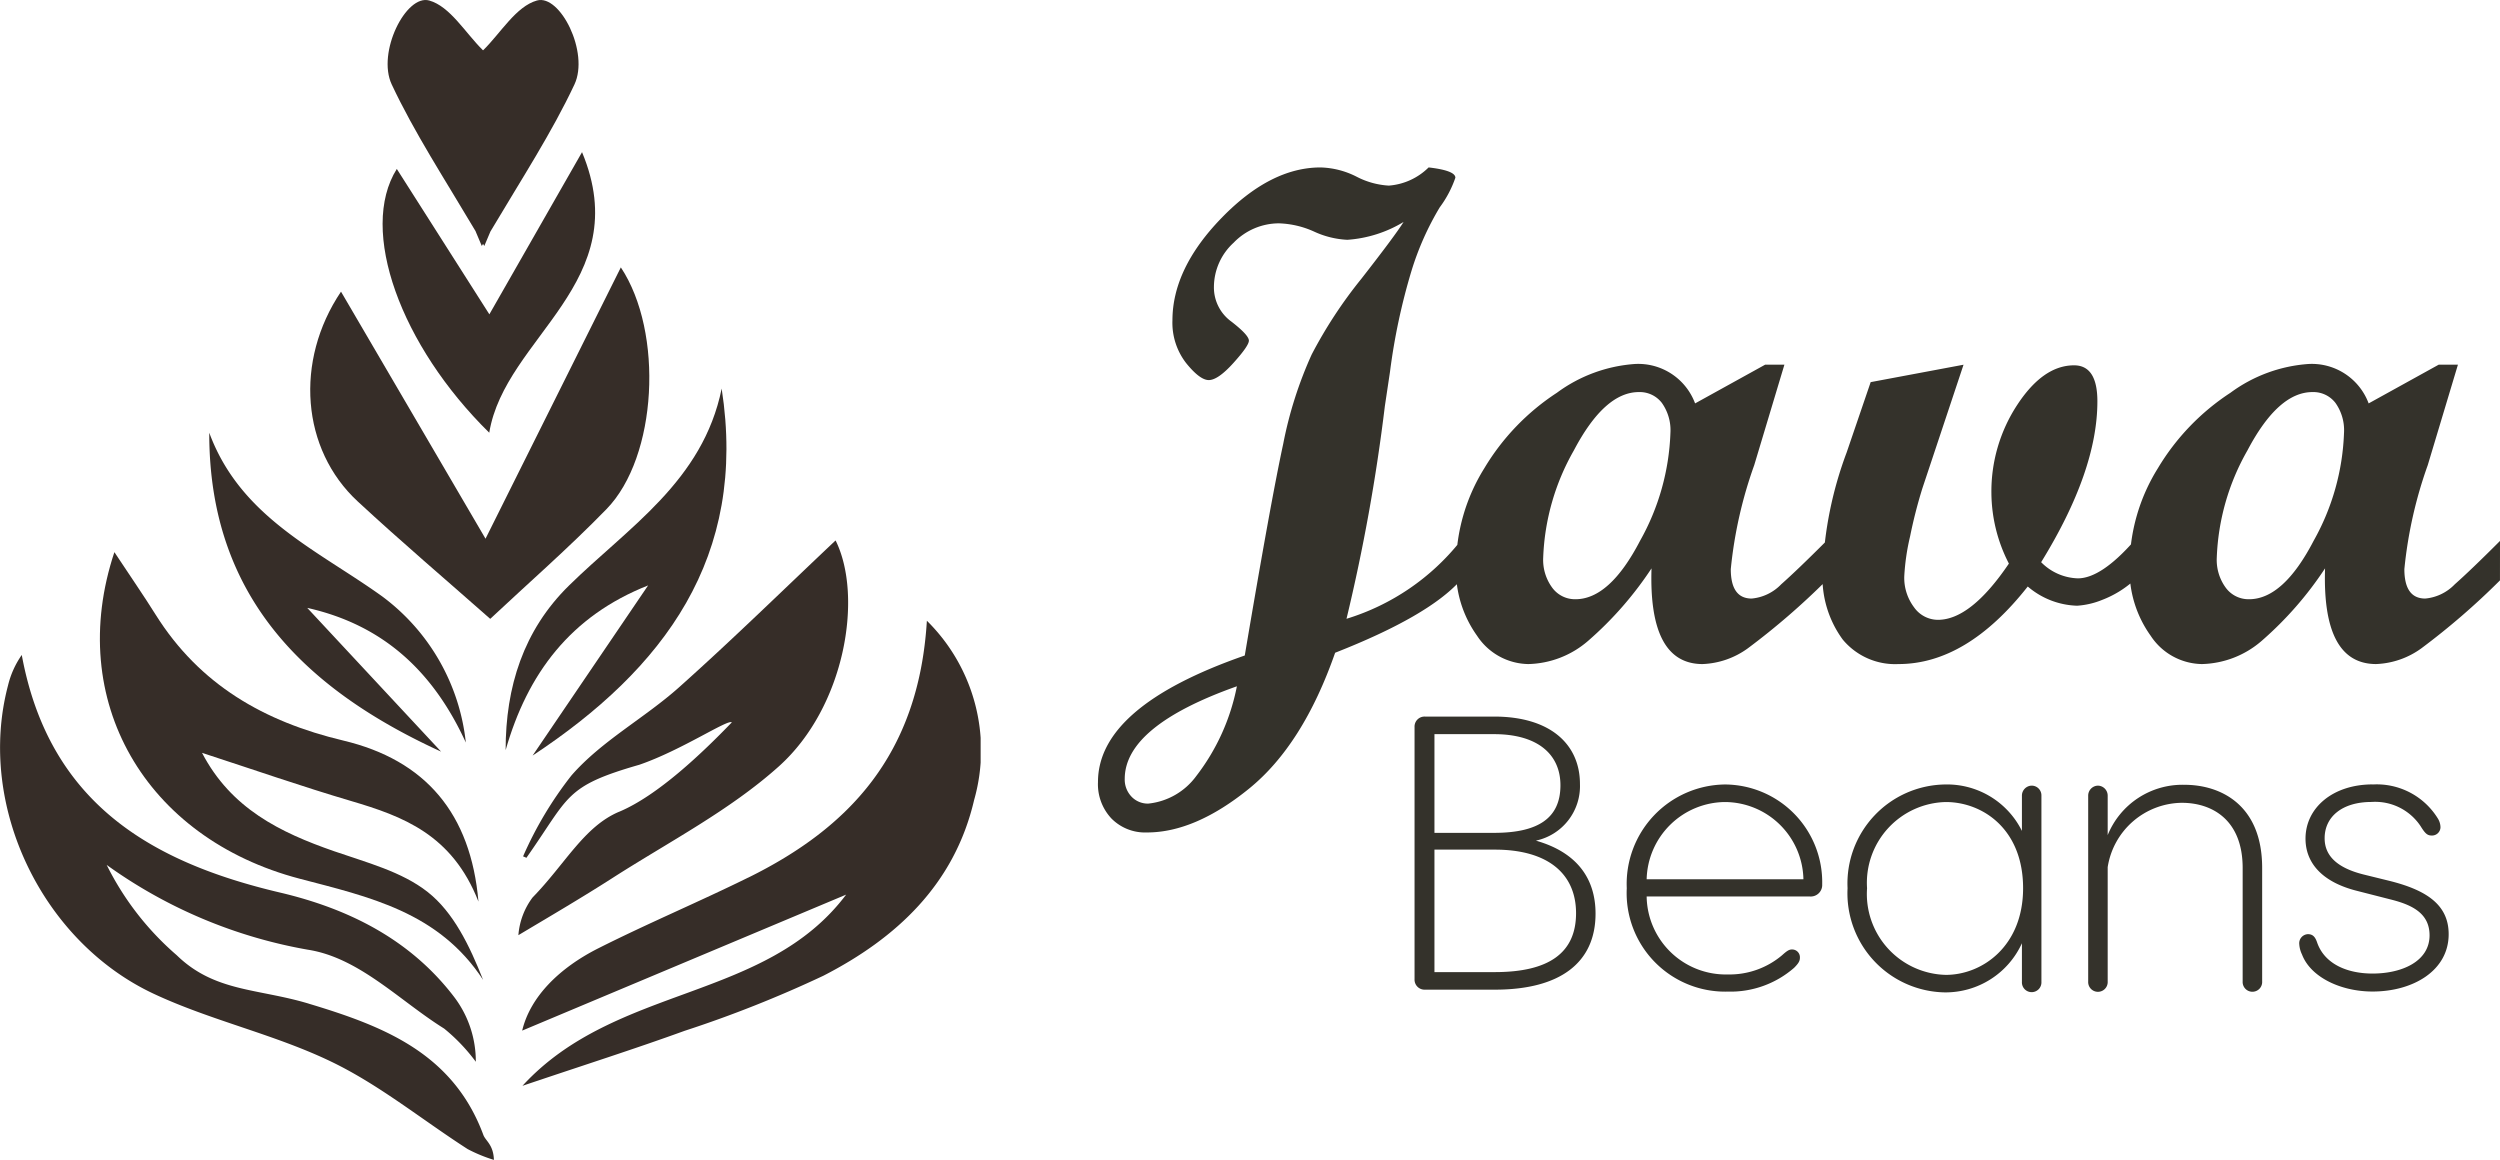 <svg xmlns="http://www.w3.org/2000/svg" xmlns:xlink="http://www.w3.org/1999/xlink" width="172.299" height="79.936" viewBox="0 0 172.299 79.936">
  <defs>
    <clipPath id="clip-path">
      <rect id="Rectangle_3" data-name="Rectangle 3" width="67.585" height="79.936" fill="none"/>
    </clipPath>
  </defs>
  <g id="Group_25" data-name="Group 25" transform="translate(-140 -48)">
    <g id="Group_4" data-name="Group 4" transform="translate(169 97)">
      <g id="Group_3" data-name="Group 3" transform="translate(-29 -49)" clip-path="url(#clip-path)">
        <path id="Path_2" data-name="Path 2" d="M53.842,100.277l-9.226-9.908c5.378,1.207,8.755,4.533,10.93,9.281A14.452,14.452,0,0,0,49.78,89.576c-4.453-3.2-9.761-5.437-11.917-11.278-.021,11.263,6.574,17.674,15.979,21.979" transform="translate(-23.441 -48.474)" fill="#362d28"/>
        <path id="Path_3" data-name="Path 3" d="M31.835,122.409c4.78,1.255,9.586,2.285,12.648,6.975-.932-2.354-2.034-4.651-3.822-6.059s-4.228-2.038-6.45-2.81c-3.715-1.291-7.1-2.941-9.1-6.779,3.571,1.162,6.891,2.321,10.259,3.315,3.585,1.058,6.98,2.307,8.792,6.937-.526-6.06-3.633-9.746-9.32-11.1-5.452-1.3-9.9-3.845-12.934-8.684-.814-1.3-1.684-2.557-2.837-4.3-3.4,10.219,2.127,19.713,12.767,22.506" transform="translate(-11.187 -61.85)" fill="#362d28"/>
        <path id="Path_4" data-name="Path 4" d="M76.2,15.953c.14.328.281.655.423,1,.029-.051.057-.1.087-.146.029.05.057.094.086.146.142-.344.283-.671.423-1,2.194-3.691,4.229-6.813,5.789-10.13,1.039-2.207-.988-6.239-2.584-5.788-1.442.407-2.491,2.232-3.7,3.424l-.013,0-.013,0C75.489,2.267,74.44.442,73,.035c-1.595-.451-3.622,3.58-2.584,5.788,1.56,3.317,3.6,6.439,5.79,10.13" transform="translate(-43.418 0)" fill="#362d28"/>
        <path id="Path_5" data-name="Path 5" d="M82.973,27.53,76.586,38.707l-6.379-10.02c-2.645,4.211.265,12.179,6.371,18.18,1.081-6.611,10.139-10.339,6.395-19.337" transform="translate(-42.859 -17.044)" fill="#362d28"/>
        <path id="Path_6" data-name="Path 6" d="M59.4,64.5c3.016,2.795,6.15,5.459,9.14,8.1,2.568-2.41,5.4-4.877,8.014-7.563,3.508-3.6,3.953-12.19.988-16.66l-9.326,18.7-9.96-17.028C55.035,54.837,55.535,60.917,59.4,64.5" transform="translate(-34.754 -29.949)" fill="#362d28"/>
        <path id="Path_7" data-name="Path 7" d="M101.31,83.868,93.346,95.6c9.036-5.968,14.835-13.658,13.03-25.292-1.3,6.383-6.433,9.554-10.527,13.578-3.134,3.08-4.365,6.977-4.362,11.34,1.5-5.256,4.459-9.238,9.824-11.355" transform="translate(-56.639 -43.526)" fill="#362d28"/>
        <path id="Path_8" data-name="Path 8" d="M110.057,130.017c-3.41,1.681-6.92,3.156-10.315,4.866-2.669,1.343-4.695,3.319-5.261,5.68l22.328-9.373c-5.561,7.388-15.885,6.175-22.308,13.177,4.319-1.457,7.766-2.553,11.163-3.786a82.379,82.379,0,0,0,9.575-3.8c5.019-2.578,9.031-6.282,10.389-12.108a12.531,12.531,0,0,0-3.255-12.358c-.561,9.249-5.395,14.292-12.316,17.705" transform="translate(-58.493 -69.533)" fill="#362d28"/>
        <path id="Path_9" data-name="Path 9" d="M100.747,116.484c-2.423,1.017-3.717,3.6-5.971,5.91a4.961,4.961,0,0,0-.979,2.6c2.138-1.277,4.344-2.566,6.505-3.953,3.872-2.483,8.053-4.639,11.446-7.681,4.574-4.1,5.826-11.709,3.91-15.571-3.475,3.276-7.052,6.785-10.783,10.117-2.389,2.133-5.348,3.7-7.423,6.083a25.6,25.6,0,0,0-3.332,5.575,1.563,1.563,0,0,1,.228.1c3-4.253,2.595-4.921,7.784-6.415,2.91-1,6.111-3.163,6.374-2.921-2.006,2.082-5.092,5.039-7.759,6.158" transform="translate(-58.07 -60.542)" fill="#362d28"/>
        <path id="Path_10" data-name="Path 10" d="M21.283,142.533c-3.507-1.058-6.487-.795-9.1-3.336a19.907,19.907,0,0,1-4.831-6.227,33.675,33.675,0,0,0,13.858,5.843c3.547.548,6.324,3.52,9.4,5.437a12.537,12.537,0,0,1,2.183,2.288,7.328,7.328,0,0,0-1.492-4.465c-3.042-3.988-7.314-6.095-12.014-7.2C10.411,132.78,3.381,128.711,1.5,118.5a6.2,6.2,0,0,0-.95,2.113c-2.173,8.262,2.344,17.631,10.036,21.235,3.953,1.853,8.33,2.792,12.257,4.689,3.32,1.6,6.259,4.009,9.391,6.021a10.487,10.487,0,0,0,1.806.743c-.033-1.054-.576-1.312-.727-1.719-2.091-5.645-6.89-7.5-12.026-9.046" transform="translate(0 -73.361)" fill="#362d28"/>
      </g>
    </g>
    <g id="Group_5" data-name="Group 5" transform="translate(-6 12.46)">
      <path id="Path_20" data-name="Path 20" d="M-17.344-1.461Q-19.545,1-25.983,3.527q-2.22,6.358-5.94,9.372t-7.027,3.014a3.26,3.26,0,0,1-2.445-.957,3.453,3.453,0,0,1-.933-2.517q0-5.2,10.117-8.722,1.8-10.66,2.647-14.572A27.69,27.69,0,0,1-27.6-17.026a31.3,31.3,0,0,1,3.427-5.224q2.316-2.966,2.907-3.912a8.618,8.618,0,0,1-3.876,1.229,6.124,6.124,0,0,1-2.293-.567,6.315,6.315,0,0,0-2.411-.567,4.34,4.34,0,0,0-3.132,1.335,4.152,4.152,0,0,0-1.359,3.037,2.9,2.9,0,0,0,1.205,2.4q1.205.934,1.205,1.312,0,.355-1.064,1.536t-1.7,1.182q-.615,0-1.56-1.17a4.531,4.531,0,0,1-.945-2.943q0-3.569,3.38-7.056t6.831-3.486a5.788,5.788,0,0,1,2.458.626,5.471,5.471,0,0,0,2.245.626,4.362,4.362,0,0,0,2.742-1.253q1.844.213,1.844.709a7.5,7.5,0,0,1-1.079,2.044,19.7,19.7,0,0,0-1.945,4.372,42.8,42.8,0,0,0-1.482,6.96l-.354,2.364A128.256,128.256,0,0,1-25.2,1.187a16,16,0,0,0,7.859-5.366Zm-15.411,7.3q-7.729,2.742-7.729,6.382a1.7,1.7,0,0,0,.461,1.217,1.545,1.545,0,0,0,1.17.485,4.694,4.694,0,0,0,3.3-1.9A14.754,14.754,0,0,0-32.755,5.843Zm40.632-7.3a49.75,49.75,0,0,1-5.413,4.68A5.663,5.663,0,0,1-.656,4.307q-3.735,0-3.522-6.595A24.394,24.394,0,0,1-8.539,2.7a6.519,6.519,0,0,1-4.125,1.607A4.3,4.3,0,0,1-16.2,2.357,7.783,7.783,0,0,1-17.651-2.43,12.836,12.836,0,0,1-15.7-9.19a16.028,16.028,0,0,1,5-5.2,10.26,10.26,0,0,1,5.389-1.985,4.18,4.18,0,0,1,4.136,2.718l4.831-2.671H4.981L2.9-9.4A29.936,29.936,0,0,0,1.285-2.24q0,2.032,1.441,2.032a3.225,3.225,0,0,0,2.032-.981q1.11-.981,3.118-2.99Zm-17.3,1.3q2.364,0,4.456-4.03a16.311,16.311,0,0,0,2.092-7.434,3.247,3.247,0,0,0-.591-2.068,1.918,1.918,0,0,0-1.584-.745q-2.364,0-4.479,4.018a16.068,16.068,0,0,0-2.115,7.4,3.235,3.235,0,0,0,.626,2.068A1.948,1.948,0,0,0-9.426-.161Zm38.5-1.3a7.026,7.026,0,0,1-2.2,1.347,5.518,5.518,0,0,1-1.725.4,5.47,5.47,0,0,1-3.4-1.324Q17.544,4.307,12.84,4.307A4.689,4.689,0,0,1,9,2.617,7.249,7.249,0,0,1,7.616-2.1a26.2,26.2,0,0,1,1.655-8.178l1.655-4.846,6.4-1.2L14.488-7.8a33.431,33.431,0,0,0-.846,3.309,15.429,15.429,0,0,0-.4,2.742A3.371,3.371,0,0,0,13.916.395a2.02,2.02,0,0,0,1.643.863q2.269,0,4.893-3.876a10.744,10.744,0,0,1-1.205-4.846,10.869,10.869,0,0,1,1.785-6.1q1.785-2.718,3.912-2.718,1.607,0,1.607,2.482,0,4.8-3.876,11.086A3.7,3.7,0,0,0,25.2-1.6q1.607,0,3.876-2.576Zm25.22,0a49.749,49.749,0,0,1-5.413,4.68,5.663,5.663,0,0,1-3.12,1.087q-3.735,0-3.522-6.595A24.394,24.394,0,0,1,37.883,2.7a6.519,6.519,0,0,1-4.125,1.607,4.3,4.3,0,0,1-3.534-1.95A7.783,7.783,0,0,1,28.771-2.43a12.836,12.836,0,0,1,1.95-6.76,16.028,16.028,0,0,1,5-5.2,10.26,10.26,0,0,1,5.389-1.985,4.18,4.18,0,0,1,4.136,2.718l4.831-2.671H51.4L49.319-9.4A29.936,29.936,0,0,0,47.708-2.24q0,2.032,1.441,2.032a3.225,3.225,0,0,0,2.032-.981q1.11-.981,3.118-2.99ZM37-.161q2.364,0,4.456-4.03a16.311,16.311,0,0,0,2.092-7.434,3.247,3.247,0,0,0-.591-2.068,1.918,1.918,0,0,0-1.584-.745q-2.364,0-4.479,4.018a16.068,16.068,0,0,0-2.115,7.4A3.235,3.235,0,0,0,35.4-.953,1.948,1.948,0,0,0,37-.161Z" transform="translate(264 77)" fill="#34322b"/>
      <path id="Path_21" data-name="Path 21" d="M-16.586-4.751a3.843,3.843,0,0,0,3.038-3.9c0-2.742-2.043-4.651-5.915-4.651h-4.759a.691.691,0,0,0-.726.726V4.793a.691.691,0,0,0,.726.726h4.812c4.49,0,6.936-1.855,6.936-5.242C-12.473-2.116-13.736-3.944-16.586-4.751Zm-6.99-7.339h4.113c3.011,0,4.57,1.4,4.57,3.522,0,2.285-1.559,3.28-4.57,3.28h-4.113Zm4.167,16.4h-4.167V-4.132h4.167c3.656,0,5.592,1.667,5.592,4.382C-13.817,2.992-15.7,4.309-19.409,4.309ZM-3.547-8.622a6.854,6.854,0,0,0-6.775,7.151A6.791,6.791,0,0,0-3.359,5.653a6.673,6.673,0,0,0,4.57-1.64c.323-.323.4-.484.4-.7A.536.536,0,0,0,1.05,2.75c-.188,0-.349.108-.672.4A5.609,5.609,0,0,1-3.359,4.471,5.454,5.454,0,0,1-8.951-.906H2.26a.793.793,0,0,0,.887-.833A6.738,6.738,0,0,0-3.547-8.622Zm0,1.21a5.434,5.434,0,0,1,5.4,5.323H-8.951A5.451,5.451,0,0,1-3.547-7.412Zm15.136-1.21A6.825,6.825,0,0,0,4.895-1.471a6.832,6.832,0,0,0,6.694,7.178A5.787,5.787,0,0,0,16.912,2.32V4.981a.673.673,0,1,0,1.344,0V-7.842a.672.672,0,0,0-.672-.7.689.689,0,0,0-.672.7v2.42A5.763,5.763,0,0,0,11.589-8.622ZM11.669,4.5A5.576,5.576,0,0,1,6.239-1.471a5.568,5.568,0,0,1,5.431-5.941c2.5,0,5.323,1.828,5.323,5.941C16.992,2.535,14.17,4.5,11.669,4.5ZM28.123-8.6a5.56,5.56,0,0,0-5.3,3.468V-7.842a.689.689,0,0,0-.672-.7.689.689,0,0,0-.672.7v12.8a.673.673,0,1,0,1.344,0V-2.923a5.236,5.236,0,0,1,5.108-4.436c2.1,0,4.194,1.183,4.194,4.49V4.954a.673.673,0,1,0,1.344,0V-2.869C33.473-7.251,30.569-8.6,28.123-8.6Zm12.958-.027c-2.742,0-4.624,1.613-4.624,3.737,0,1.64,1.1,2.984,3.549,3.6l2.312.591c1.506.376,2.688.968,2.688,2.473,0,1.8-1.909,2.635-3.925,2.635-1.774,0-3.307-.672-3.818-2.124-.134-.4-.3-.591-.645-.591a.628.628,0,0,0-.591.7,1.917,1.917,0,0,0,.188.7c.591,1.559,2.662,2.554,4.866,2.554,2.769,0,5.242-1.425,5.242-3.952,0-2.016-1.506-3.038-4.113-3.683l-1.747-.43c-1.828-.457-2.688-1.29-2.688-2.5,0-1.479,1.21-2.5,3.226-2.5a3.753,3.753,0,0,1,3.387,1.667c.3.484.457.645.753.645a.582.582,0,0,0,.618-.565,1.182,1.182,0,0,0-.188-.618A4.944,4.944,0,0,0,41.081-8.622Z" transform="translate(268.438 98.228)" fill="#34322b"/>
    </g>
  </g>
</svg>
